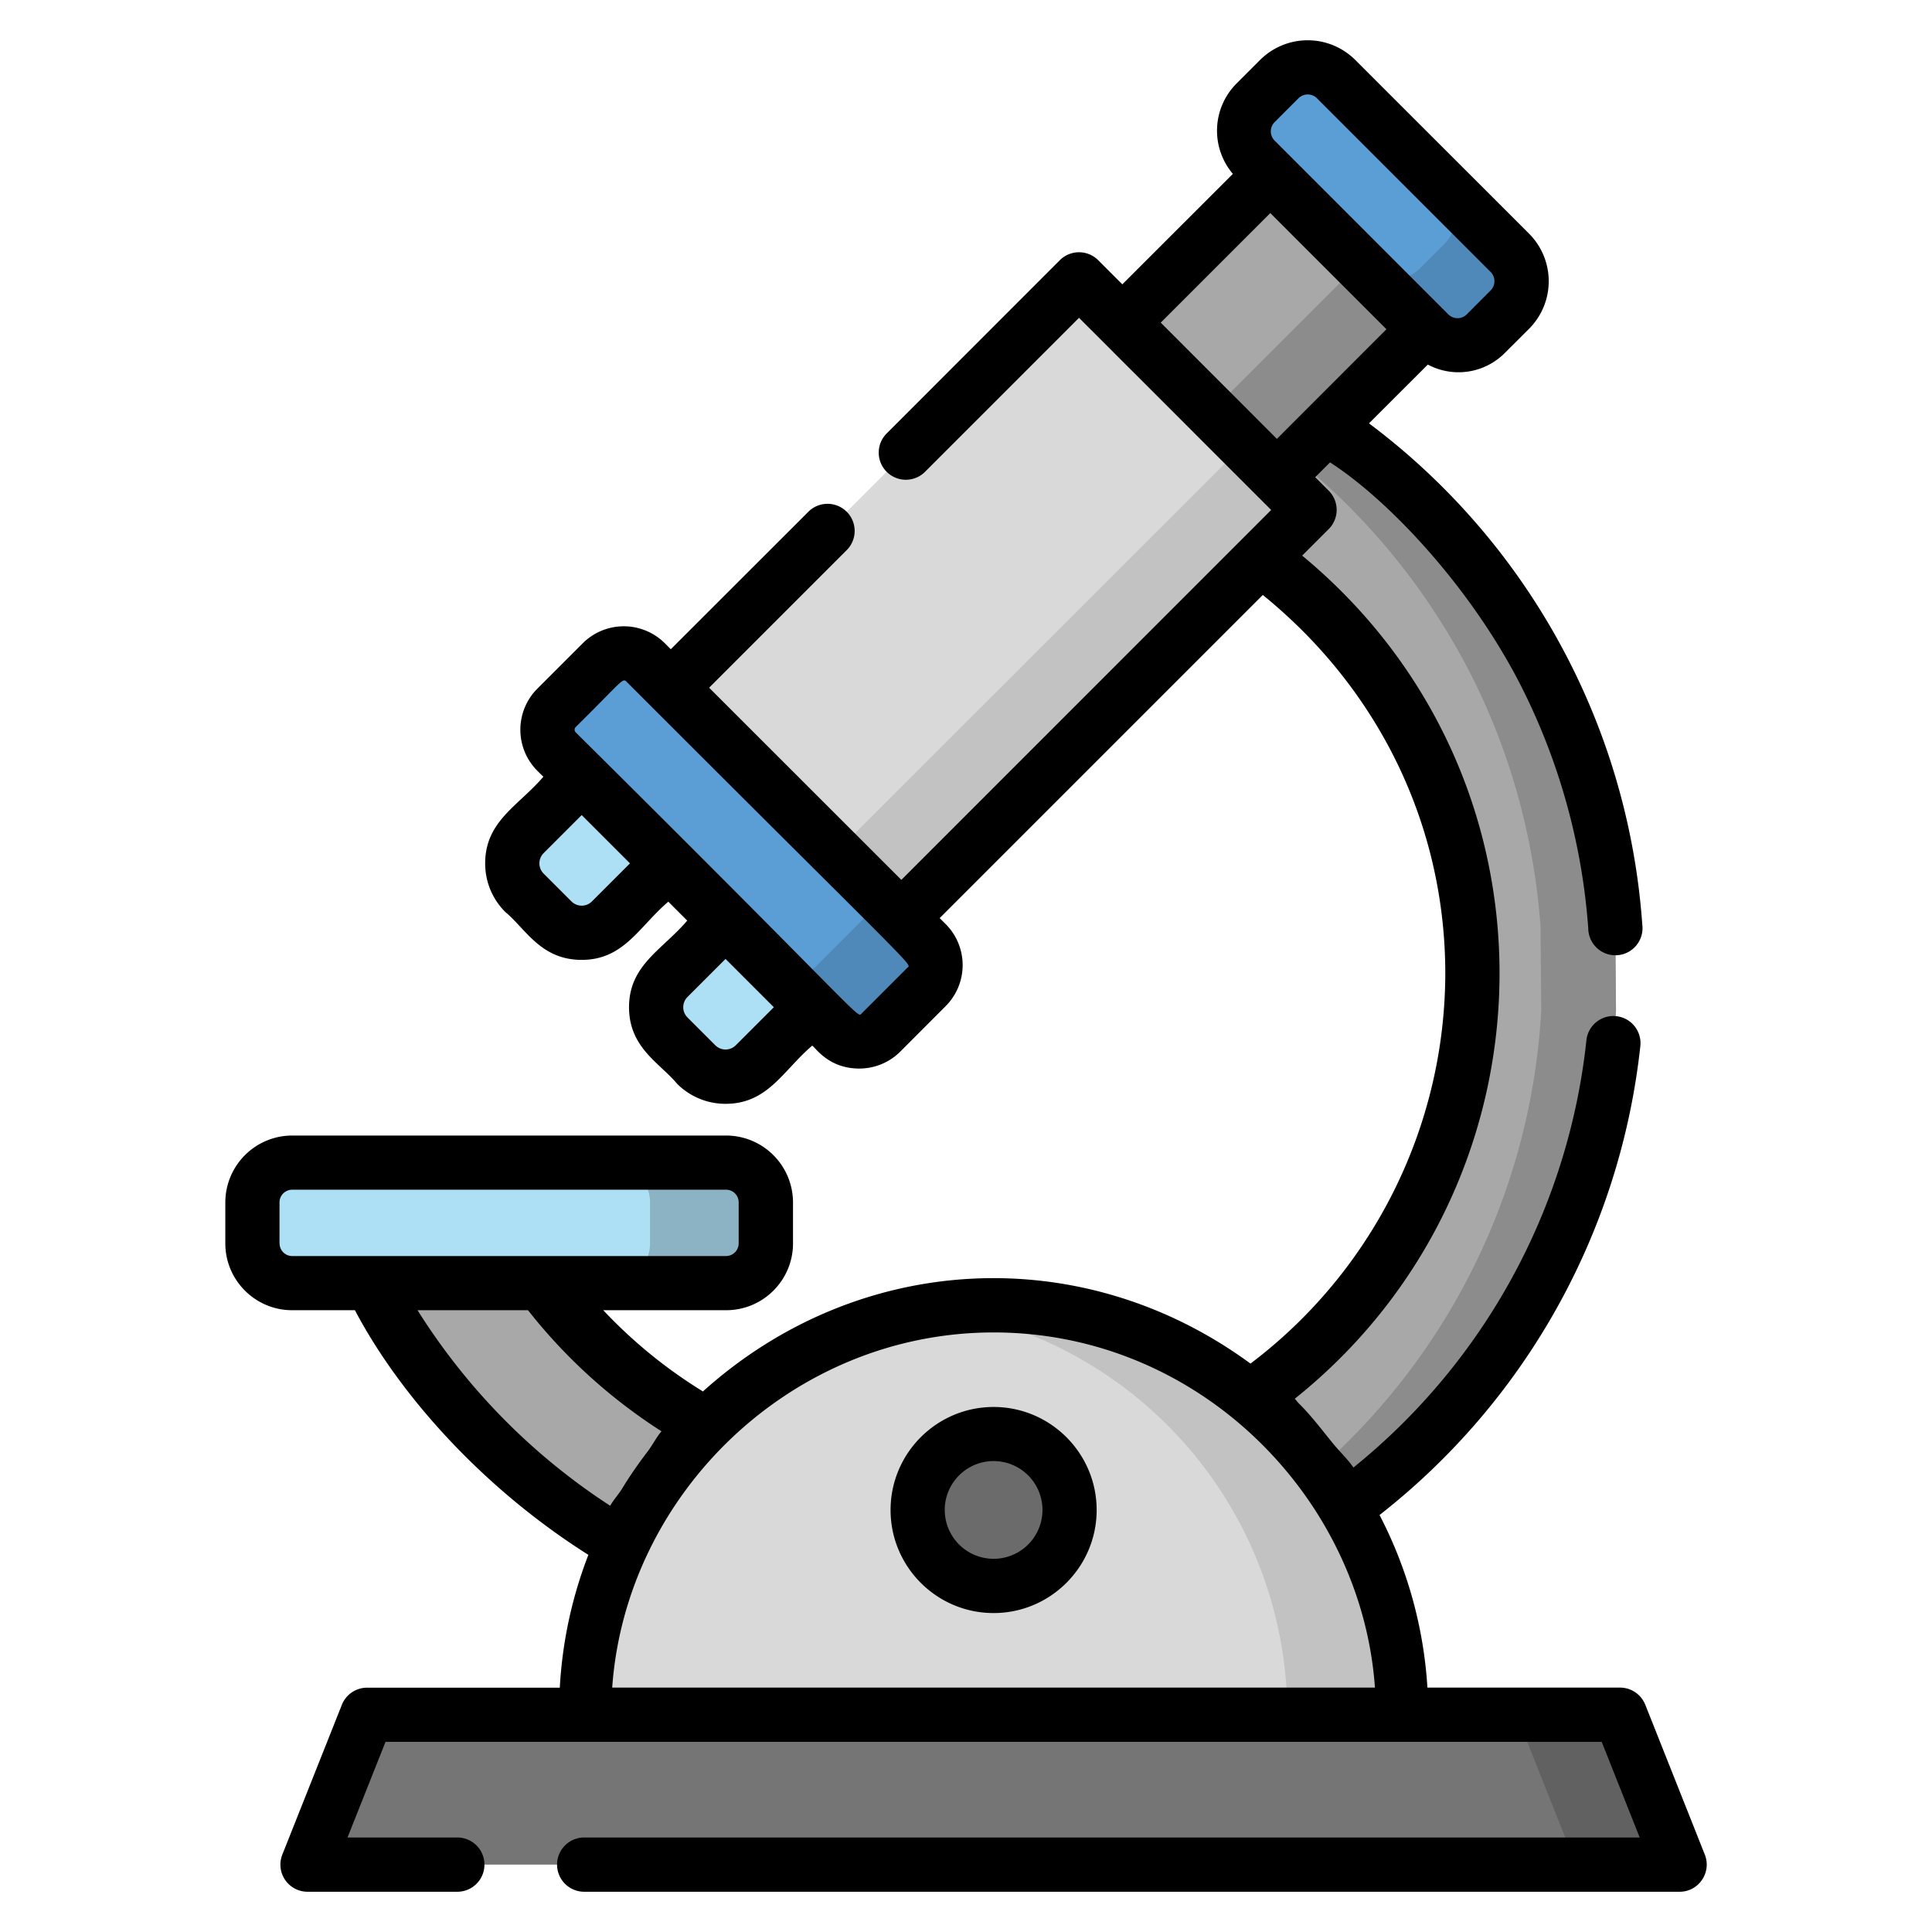 <svg width="24" height="24" fill="none" xmlns="http://www.w3.org/2000/svg">
  <defs/>
  <path d="M17.43 21.301H7.256a5.086 5.086 0 1110.172 0z" fill="#D9D9D9"/>
  <path d="M12.343 16.215c-.244 0-.484.018-.719.05a5.087 5.087 0 014.368 5.036h1.437a5.086 5.086 0 00-5.086-5.086z" fill="#C2C2C2"/>
  <path d="M9.02 15.94H3.63a.494.494 0 01-.494-.495v-.508c0-.273.221-.494.494-.494h5.39c.272 0 .493.22.493.494v.508a.494.494 0 01-.494.495z" fill="#ADDFF5"/>
  <path d="M9.02 14.443H7.581c.273 0 .494.22.494.494v.508a.494.494 0 01-.494.495h1.437a.494.494 0 00.494-.495v-.508a.494.494 0 00-.494-.494z" fill="#8BB3C4"/>
  <path d="M6.725 15.94H4.632c.02.07.046.138.083.203a8.228 8.228 0 003.002 3.042 5.097 5.097 0 011.03-1.48 6.444 6.444 0 01-2.022-1.765z" fill="#A8A8A8"/>
  <path d="M13.286 18.758a.943.943 0 11-1.886 0 .943.943 0 011.886 0z" fill="#6B6B6B"/>
  <path d="M16.449 5.341a.898.898 0 01.308.148 8.288 8.288 0 012.422 2.849c.506.98.807 2.066.887 3.171l.009 1.044a8.215 8.215 0 01-3.348 6.168 5.105 5.105 0 00-1.175-1.366 6.419 6.419 0 002.74-5.258 6.37 6.37 0 00-2.604-5.164" fill="#A8A8A8"/>
  <path d="M20.065 11.51a8.235 8.235 0 00-.886-3.172 8.288 8.288 0 00-2.423-2.849.898.898 0 00-.308-.148l-.221.464a8.29 8.29 0 012.024 2.533c.505.98.806 2.066.886 3.171l.009 1.044a8.201 8.201 0 01-2.748 5.681c.119.156.229.318.329.487a8.216 8.216 0 003.347-6.168l-.009-1.044z" fill="#8C8C8C"/>
  <path d="M3.821 23.163l.74-1.862h15.565l.739 1.862H3.82z" fill="#757575"/>
  <path d="M20.125 21.301h-1.287l.74 1.862h1.287l-.74-1.862z" fill="#616161"/>
  <path d="M18.756 3.847l-.297.296a.5.5 0 01-.706 0l-2.157-2.157a.5.5 0 010-.707l.296-.296a.5.5 0 01.706 0l2.158 2.157a.5.5 0 010 .707z" fill="#5B9ED6"/>
  <path d="M18.756 3.14l-1.079-1.078.264.263a.5.5 0 010 .707l-.296.296a.5.5 0 01-.707 0l-1.342-1.342 2.157 2.157a.5.5 0 00.706 0l.297-.296a.5.5 0 000-.707z" fill="#4F89BA"/>
  <path d="M11.51 12.261l-.564.564a.384.384 0 01-.543 0L6.914 9.336a.384.384 0 010-.543l.564-.563c.15-.15.393-.15.543 0l3.488 3.488c.15.15.15.393 0 .543z" fill="#5B9ED6"/>
  <path d="M11.509 11.718l-.815-.815c.15.15.15.393 0 .543l-.564.564a.385.385 0 01-.543 0l.815.815c.15.15.393.15.543 0l.564-.564a.384.384 0 000-.543z" fill="#4F89BA"/>
  <path d="M8.302 10.725l-.711.712a.517.517 0 01-.73 0l-.346-.347a.517.517 0 010-.73l.71-.711 1.077 1.076zM10.09 12.512l-.71.712a.516.516 0 01-.731 0l-.346-.346a.516.516 0 010-.73l.71-.712 1.077 1.076z" fill="#ADDFF5"/>
  <path d="M13.942 4.009L15.78 2.17l1.92 1.92-1.838 1.837-1.92-1.92z" fill="#A8A8A8"/>
  <path d="M16.885 3.275l-1.838 1.838-1.105-1.104 1.92 1.919L17.7 4.09l-.815-.815z" fill="#8C8C8C"/>
  <path d="M8.333 8.542l5.071-5.071 2.864 2.863-5.071 5.072-2.864-2.864z" fill="#D9D9D9"/>
  <path d="M13.404 3.47l2.05 2.05-5.072 5.07.815.816 5.071-5.072-2.864-2.863z" fill="#C2C2C2"/>
  <path d="M12.343 17.478c-.706 0-1.28.574-1.28 1.28 0 .706.574 1.28 1.28 1.28.705 0 1.28-.574 1.28-1.28 0-.706-.575-1.28-1.28-1.28zm0 1.886a.607.607 0 110-1.214.607.607 0 010 1.214z" fill="#000"/>
  <path d="M20.438 21.177a.337.337 0 00-.313-.213h-2.393a5.354 5.354 0 00-.595-2.144 8.566 8.566 0 003.239-5.817.337.337 0 10-.67-.071 7.899 7.899 0 01-2.893 5.298c-.077-.111-.177-.202-.261-.307-.136-.167-.265-.339-.418-.49-.018-.017-.031-.04-.05-.057 3.317-2.654 3.434-7.708.092-10.474l.33-.33a.337.337 0 000-.476l-.168-.168.184-.184c.725.466 1.733 1.535 2.358 2.748a7.94 7.94 0 01.85 3.041.337.337 0 10.671-.048 8.529 8.529 0 00-3.395-6.226l.731-.73a.81.81 0 00.96-.148l.297-.296a.837.837 0 000-1.183L16.836.745a.837.837 0 00-1.183 0l-.296.296a.83.83 0 00-.042 1.119l-1.373 1.372-.3-.3a.337.337 0 00-.476 0L11.019 5.38a.337.337 0 10.477.476l1.908-1.908 2.387 2.387-4.594 4.595-2.388-2.387 1.714-1.714a.337.337 0 00-.477-.476L8.333 8.065l-.074-.074a.722.722 0 00-1.02 0l-.564.564a.722.722 0 000 1.02l.075.074c-.31.362-.723.552-.723 1.076 0 .228.088.442.25.604.253.209.44.595.949.595.525 0 .712-.413 1.076-.723l.235.235c-.309.363-.723.552-.723 1.076 0 .506.386.695.596.95.161.161.375.25.603.25.526 0 .713-.413 1.077-.723.046.033.208.285.584.285.184 0 .369-.07.51-.211l.563-.564a.721.721 0 000-1.02l-.074-.074 4.014-4.014c1.432 1.162 2.267 2.85 2.267 4.706a6.09 6.09 0 01-2.42 4.842c-2.097-1.539-4.876-1.388-6.802.346a6.039 6.039 0 01-1.238-1.009H9.02c.459 0 .831-.372.831-.83v-.51a.832.832 0 00-.83-.83H3.63a.832.832 0 00-.831.83v.51c0 .458.373.83.83.83h.78c.557 1.057 1.591 2.212 2.9 3.039a5.378 5.378 0 00-.355 1.65H4.56a.337.337 0 00-.313.212l-.74 1.862a.337.337 0 00.314.461h1.86a.337.337 0 100-.674H4.317l.472-1.188h15.108l.472 1.188H7.257a.337.337 0 000 .674h13.608c.237 0 .4-.24.313-.461l-.74-1.863zM7.353 11.198a.18.18 0 01-.254 0l-.346-.346a.18.18 0 010-.254l.473-.473.6.6-.473.473zm1.787 1.787a.18.18 0 01-.254 0l-.346-.346a.18.18 0 010-.254l.473-.473.6.6-.473.473zm2.13-.962l-.563.563c-.065.066.107.143-3.555-3.488a.047.047 0 010-.067c.568-.56.58-.614.63-.564l.313.313c3.355 3.355 3.228 3.19 3.176 3.243zm4.564-10.506l.296-.296a.163.163 0 01.23 0l2.157 2.157a.163.163 0 010 .23l-.296.297a.163.163 0 01-.23 0l-2.157-2.158a.163.163 0 010-.23zm-.054 1.13l1.443 1.443-1.361 1.362-1.443-1.444 1.361-1.361zM3.472 15.445v-.509c0-.086.071-.157.158-.157h5.39c.086 0 .156.07.156.157v.51c0 .086-.07.157-.157.157H3.63a.157.157 0 01-.157-.158zm4.108 3.26a7.904 7.904 0 01-2.393-2.429h1.372a6.723 6.723 0 001.658 1.504c-.066.079-.112.172-.174.254-.113.148-.219.3-.316.46-.045.073-.105.136-.147.211zm.025 2.259c.17-2.405 2.229-4.412 4.738-4.412 2.56 0 4.572 2.062 4.737 4.412H7.605z" fill="#000"/>
</svg>
